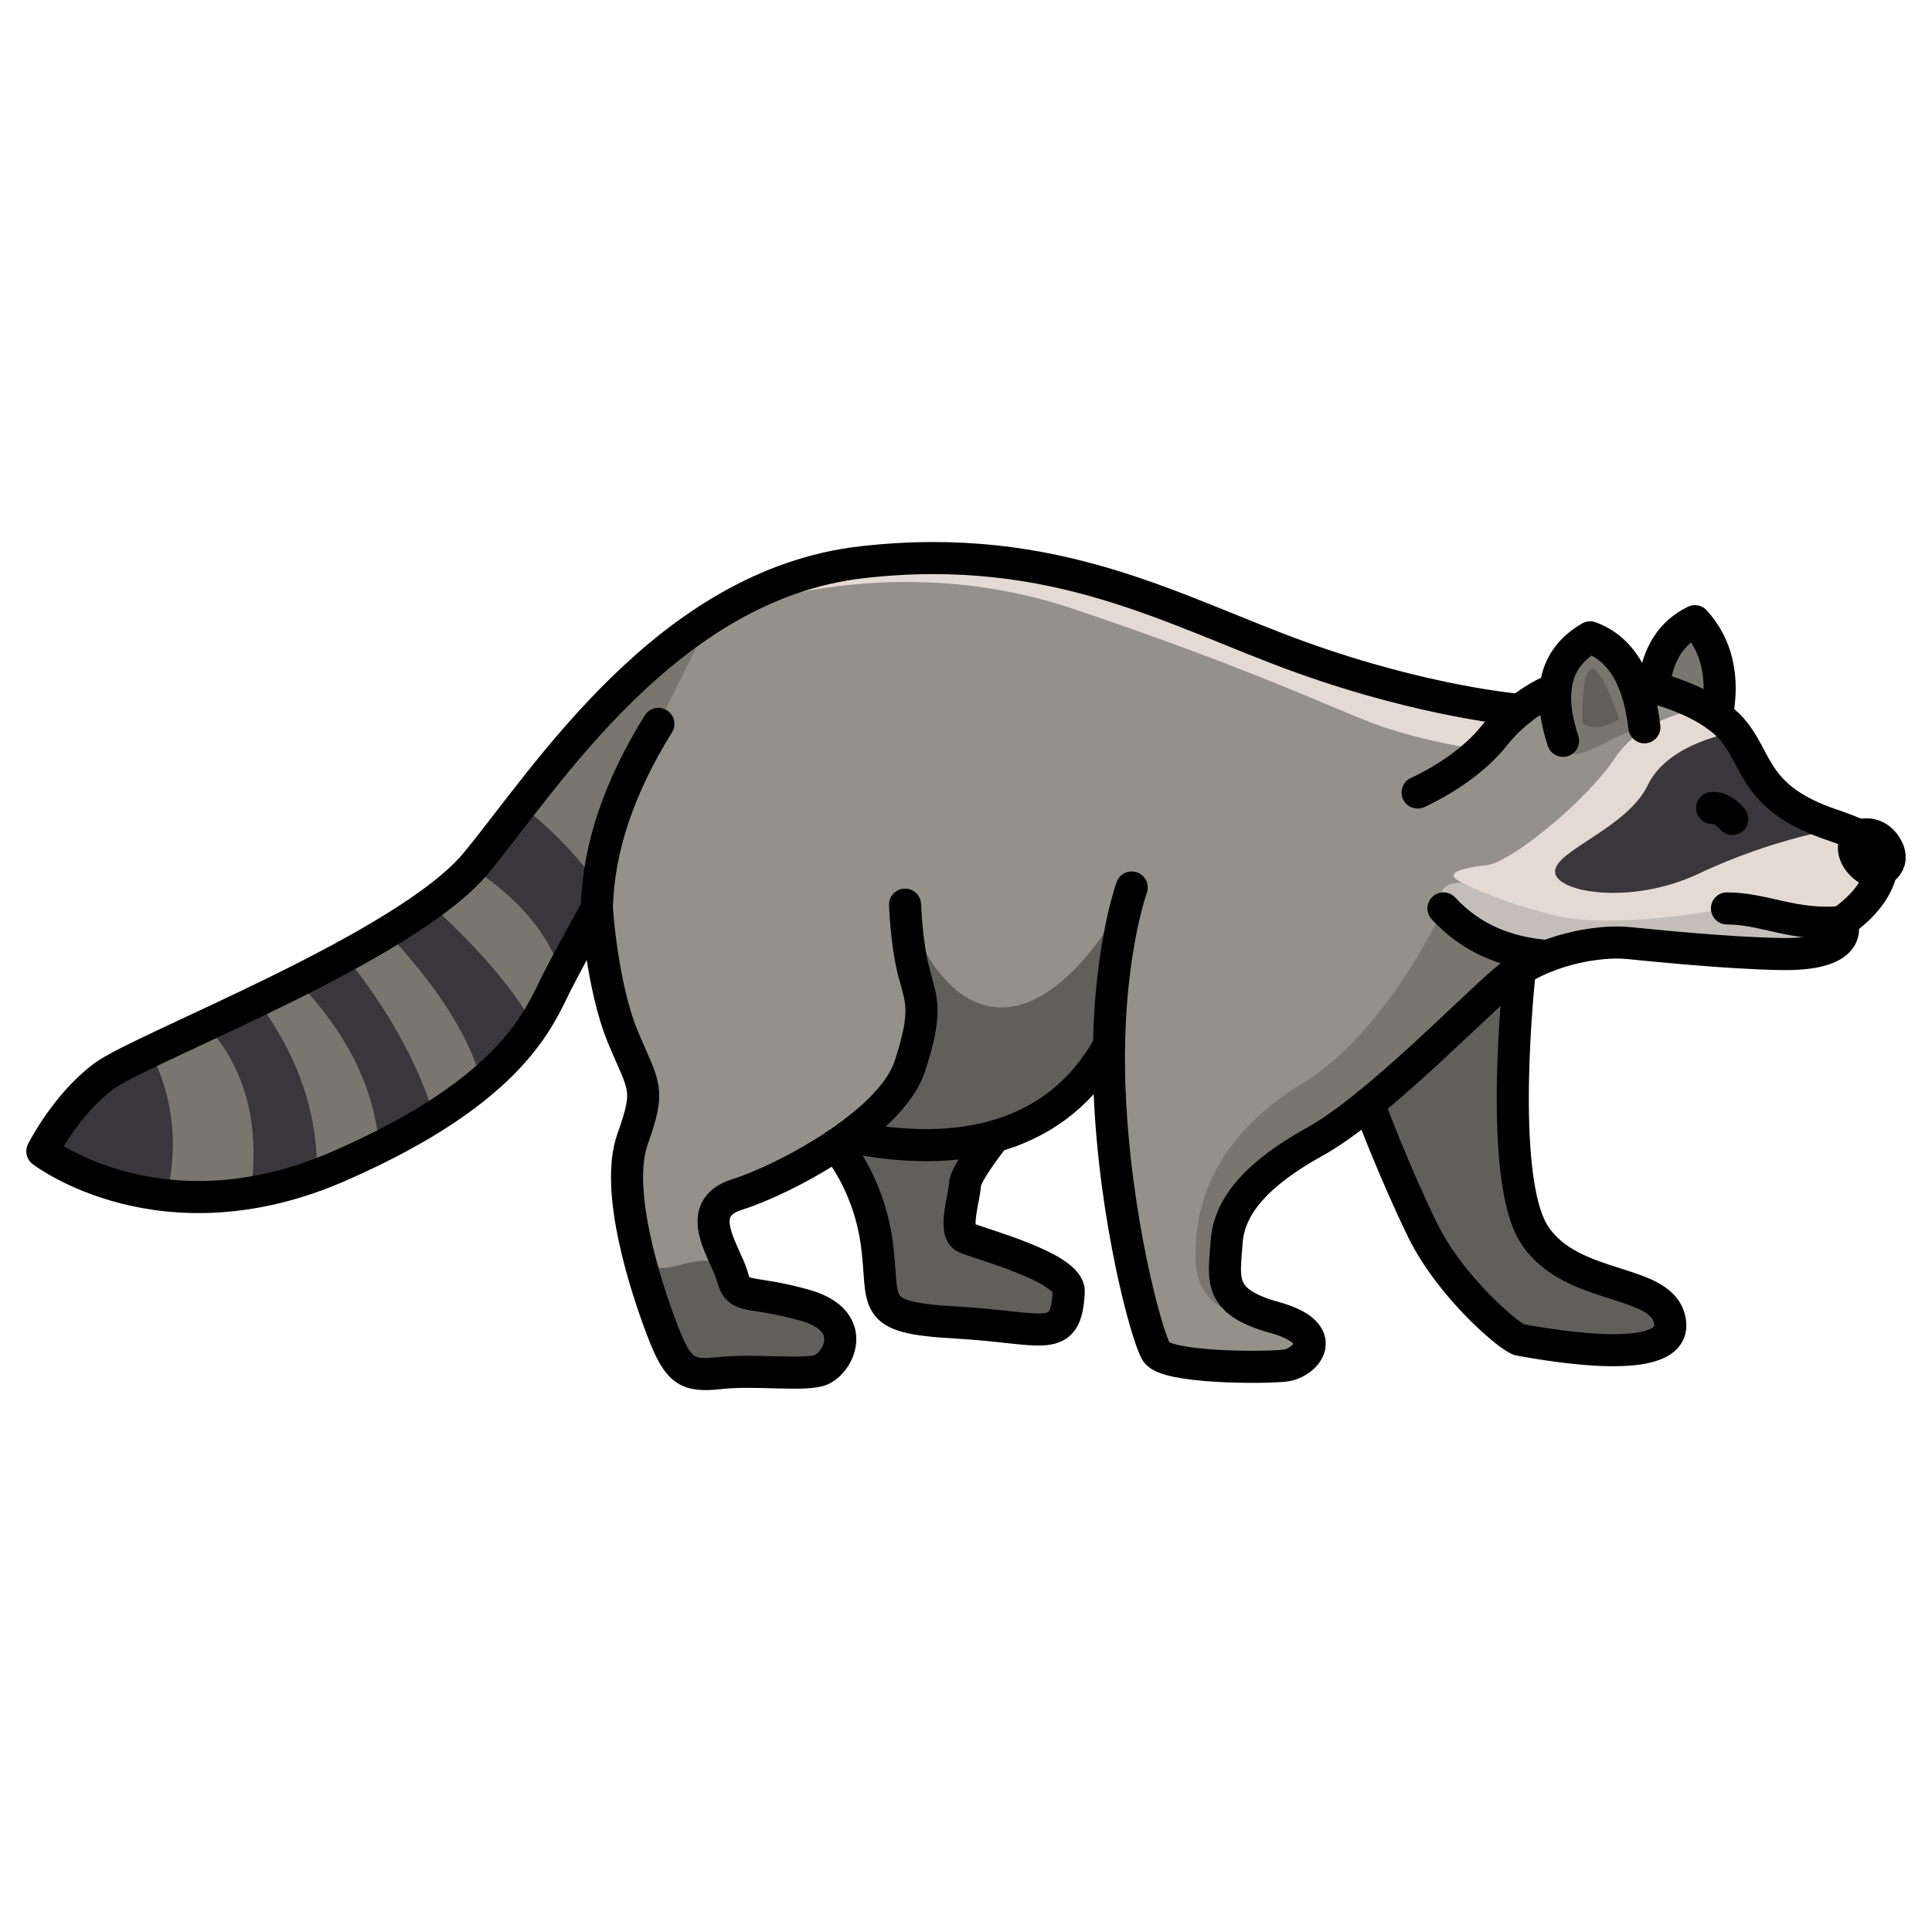 <svg viewBox="0 0 512 512" xmlns="http://www.w3.org/2000/svg">
      <path
        fill="#605f5b"
        d="M27.55,285.16c10.12-7.51,80-34,98.62-56.5S176.8,154.86,228.4,149s83,13.06,116.26,25.14,58.12,14,58.12,14a35,35,0,0,1,9.43-5.54c.56-5.68,3.37-10.36,9.2-13.71,5.52,2,9.27,6.24,11.62,12.12h0s2,.35,5,1.16l.34-1.16c1.08-7.74,4.53-13.33,10.78-16.37q8.74,9.66,5.83,25.08a23.51,23.51,0,0,1,4.62,4.32c6.35,7.92,5.54,17.63,25.8,24.49a72.26,72.26,0,0,1,7.36,2.88h0s4.38-1.67,7.14,3c1.76,3,.53,5.3-1.36,6.14-1.15,5.07-4.71,9.65-10.54,13.78,0,0,4.24,8.81-16,8.49-14.42-.23-34-2.29-40.81-2.94-4.55-.43-13,.28-21.18,3.47a43.06,43.06,0,0,0-7.26,3.61h0s-6.2,55,3.93,70.32,34.94,11.1,35.92,23.51-37.57,4.57-39.85,4.25S384.5,341.33,377,326s-14.32-33.47-14.32-33.47a101.58,101.58,0,0,1-14.09,9.95c-15.35,8.5-22.86,17-23.52,26.79s-2.6,15.68,12.74,19.92,8.17,12.08,2.61,12.74-31.35.65-34-3.6-11.1-35.59-12.41-69.56q-.23-6.21-.12-11.76c-7.12,12.83-17.6,20.56-30.23,24.11-.32.4-7.86,9.92-7.92,12.8s-3.21,12.41,0,14,27.82,7.88,27.5,14.41c-.73,14.35-6.54,9.47-30,8.16s-18.62-4.9-20.9-21.22-10.9-25.79-10.9-25.79c-9.35,6.24-19.73,11.07-26,13.05-12.41,3.92-2.94,15.68-1.3,21.88s4.24,3.26,19.26,7.52,8.5,16,3.6,17.3-17.32-.33-26.13.65-11.1-.32-15.35-11.43-12.73-36.9-7.83-50.61,2.94-13.72-2.62-27.11-6.86-34-6.86-34S152.3,251.19,147.73,260,137,288.42,89.92,309s-78.7-3.92-78.7-3.92S17.42,292.67,27.55,285.16Z"
      />
      <path
        fill="#79766f"
        d="M27.55,285.16c2-1.49,6.39-3.73,12.25-6.54,4.28-2.05,9.35-4.41,14.87-7,4.29-2,8.85-4.15,13.52-6.41,3.48-1.67,7-3.41,10.57-5.2,4.29-2.16,8.57-4.39,12.73-6.65,3.8-2.08,7.51-4.18,11-6.31,4.11-2.48,8-5,11.43-7.5a79.16,79.16,0,0,0,9.58-8,38.53,38.53,0,0,0,2.65-2.9c3.35-4.06,7.15-9,11.41-14.54,12.58-16.22,29.27-36.81,51-50.56h0l.06,0c11.73-7.42,24.94-12.86,39.75-14.54,51.59-5.88,83,13.06,116.26,25.14s58.12,14,58.12,14a35,35,0,0,1,9.43-5.54c.56-5.68,3.37-10.36,9.2-13.71,5.52,2,9.27,6.24,11.62,12.12h0s2,.35,5,1.16l.34-1.16c1.08-7.74,4.53-13.33,10.78-16.37q8.74,9.66,5.83,25.08a23.51,23.51,0,0,1,4.62,4.32c6.35,7.92,5.54,17.63,25.8,24.49.93.31,1.8.62,2.61.92,1.84.69,3.42,1.33,4.75,2h0s4.38-1.67,7.14,3c1.76,3,.53,5.3-1.36,6.14-1.15,5.07-4.71,9.65-10.54,13.78,0,0,4.24,8.81-16,8.49-14.42-.23-34-2.29-40.81-2.94-4.55-.43-13,.28-21.18,3.47a43.06,43.06,0,0,0-7.26,3.61,34.29,34.29,0,0,0-4.55,3.37c-7.58,6.64-22.22,21.35-35.55,32.17a101.58,101.58,0,0,1-14.09,9.95c-15.35,8.5-22.86,17-23.52,26.79s-2.6,15.68,12.74,19.92,8.17,12.08,2.61,12.74-31.35.65-34-3.6-11.1-35.59-12.41-69.56q-.23-6.21-.12-11.76c.45-25.82,5.65-40.8,6-41.75-.64,1.3-15.09,30.43-33.29,31.67-18.62,1.26-26.79-27.15-26.79-27.15s.34,10.13,2.3,17.71,3.92,10.06-1,25.08c-2.13,6.5-8.66,13-16.41,18.62-1.08.78-2.19,1.55-3.31,2.29-9.35,6.24-19.73,11.07-26,13.05-10.49,3.32-5.35,12.23-2.52,18.66-10.95-3.89-15.15,4.47-23.38-1.3-2.9-11.16-4.8-23.79-1.85-32.05,4.89-13.72,2.94-13.72-2.62-27.11s-6.86-34-6.86-34S152.3,251.19,147.73,260a103.46,103.46,0,0,1-6.28,11.61,69.67,69.67,0,0,1-13.76,15.14h0a114.09,114.09,0,0,1-12.59,9.12c-4.23,2.66-9.06,5.4-14.59,8.16-3.28,1.64-6.8,3.29-10.59,4.95-2,.88-4,1.67-6,2.4a95.21,95.21,0,0,1-17.52,4.67,82.74,82.74,0,0,1-22.24.72c-20.67-2.19-33-11.71-33-11.71S17.42,292.67,27.55,285.16Z"
      />
      <path
        fill="#94918a"
        d="M158.18,240.74c0-1.72.13-3.46.3-5.19,1.29-14.3,6.78-28.88,16-43.72l14.11-28.27h0l.06,0c11.73-7.42,24.94-12.86,39.75-14.54,51.59-5.88,83,13.06,116.26,25.14s58.12,14,58.12,14a35,35,0,0,1,9.43-5.54c.56-5.68,3.37-10.36,9.2-13.71,5.52,2,9.27,6.24,11.62,12.12h0s2,.35,5,1.16a59.84,59.84,0,0,1,13.8,5.53,31.23,31.23,0,0,1,3.15,2,23.51,23.51,0,0,1,4.62,4.32c6.35,7.92,5.54,17.63,25.8,24.49.93.31,1.8.62,2.61.92,1.84.69,3.42,1.33,4.75,2h0s4.38-1.67,7.14,3c1.76,3,.53,5.3-1.36,6.14-1.15,5.07-4.71,9.65-10.54,13.78,0,0,4.24,8.81-16,8.49-14.42-.23-34-2.29-40.81-2.94-4.55-.43-13,.28-21.18,3.47-10.42-.85-19.85-4.36-27.49-12.62,0,0-15,32.66-36.9,46s-29.4,30.39-28.74,47.5,20.9,14.9,20.9,14.9c15.35,4.24,8.17,12.08,2.61,12.74s-31.35.65-34-3.6-11.1-35.59-12.41-69.56q-.23-6.21-.12-11.76c.45-25.82,5.65-40.8,6-41.75-.64,1.3-15.09,30.43-33.29,31.67-18.62,1.26-26.79-27.15-26.79-27.15s.34,10.13,2.3,17.71,3.92,10.06-1,25.08c-2.13,6.5-8.66,13-16.41,18.62-1.08.78-2.19,1.55-3.31,2.29-9.35,6.24-19.73,11.07-26,13.05-10.49,3.32-5.35,12.23-2.52,18.66-10.95-3.89-15.15,4.47-23.38-1.3-2.9-11.16-4.8-23.79-1.85-32.05,4.89-13.72,2.94-13.72-2.62-27.11S158.18,240.74,158.18,240.74Z"
      />
      <path
        fill="#c3beba"
        d="M387.44,233.88c-5.45-2.53.33-3.92,6.51-4.56s26.15-16.66,34-28.42a26.57,26.57,0,0,1,7.31-7.2,39.8,39.8,0,0,1,16.61-6,31.23,31.23,0,0,1,3.15,2,23.51,23.51,0,0,1,4.62,4.32c6.35,7.92,5.54,17.63,25.8,24.49.93.31,1.8.62,2.61.92,1.84.69,3.42,1.33,4.75,2h0s4.38-1.67,7.14,3c1.76,3,.53,5.3-1.36,6.14-1.15,5.07-4.71,9.65-10.54,13.78,0,0,4.24,8.81-16,8.49-14.42-.23-34-2.29-40.81-2.94-4.55-.43-13,.28-21.18,3.47-10.42-.85-19.85-4.36-27.49-12.62C380.93,236.56,382,234,387.44,233.88Z"
      />
      <path
        fill="#e3dad3"
        d="M394,229.32c6.18-.66,26.15-16.66,34-28.42a26.57,26.57,0,0,1,7.31-7.2,39.8,39.8,0,0,1,16.61-6,31.23,31.23,0,0,1,3.15,2,23.51,23.51,0,0,1,4.62,4.32c6.35,7.92,5.54,17.63,25.8,24.49.93.31,1.8.62,2.61.92,1.84.69,3.42,1.33,4.75,2h0s4.38-1.67,7.14,3c1.76,3,.53,5.3-1.36,6.14-1.15,5.07-4.71,9.65-10.54,13.78-12.52,1.19-20.57-3.6-30.37-3.6,0,0-29.48,5.75-45.44,1.89s-24.78-8.75-24.78-8.75C382,231.35,387.77,230,394,229.32Z"
      />
      <path
        fill="#e3dad3"
        d="M228.4,149c-14.81,1.68-28,7.12-39.75,14.54,1.88-.8,45.76-19.07,95.92-2.14,51.27,17.31,69.88,27.11,82.3,31.35a146,146,0,0,0,25.79,5.89h0a38.35,38.35,0,0,0,3.27-3.59,42.77,42.77,0,0,1,6.84-6.88s-24.81-1.94-58.12-14S280,143.1,228.4,149Z"
      />
      <path
        fill="#79766f"
        d="M414.22,196.33a34,34,0,0,1-2-13.72c.56-5.68,3.37-10.36,9.2-13.71,5.52,2,9.27,6.24,11.62,12.12a44.75,44.75,0,0,1,2.74,11.71c-.26.2-.47.58-.79.58C427.94,193.35,415.36,205.64,414.22,196.33Z"
      />
      <path
        fill="#605f5b"
        d="M421.86,177.19c2.73-.31,7.22,13.38,7.22,13.38-3.35,2.26-6.59,2.82-9.67,1.23C419.41,191.8,418.92,177.53,421.86,177.19Z"
      />
      <path
        fill="#39373c"
        d="M27.55,285.16c-10.13,7.51-16.33,19.92-16.33,19.92s12.32,9.52,33,11.71c3.31-14.5,1.25-27-4.41-38.17C33.94,281.43,29.56,283.67,27.55,285.16Z"
      />
      <path
        fill="#39373c"
        d="M54.67,271.62c11.49,12.83,14,28,11.78,44.45A95.21,95.21,0,0,0,84,311.4c.31-17-5.47-32.24-15.78-46.19C63.52,267.47,59,269.61,54.67,271.62Z"
      />
      <path
        fill="#39373c"
        d="M91.49,253.36c-4.16,2.26-8.44,4.49-12.73,6.65,12.38,12.83,20.37,27.24,21.75,44,5.53-2.76,10.36-5.49,14.59-8.16Q108.56,274.62,91.49,253.36Z"
      />
      <path
        fill="#39373c"
        d="M113.94,239.55c-3.46,2.51-7.32,5-11.43,7.5,11.6,12.57,21.2,25.54,25.18,39.71a69.67,69.67,0,0,0,13.76-15.14C135.06,260.48,125.22,249.89,113.94,239.55Z"
      />
      <path
        fill="#39373c"
        d="M128.31,227.7c-.74.89-1.56,1.8-2.48,2.71C136.3,237.56,144.54,246,148.44,257c4.27-8.23,9.76-18,9.76-18,0-1.61.12-3.23.28-4.85l-.28,0a96.53,96.53,0,0,0-19.24-20C135,219.24,131.44,223.91,128.31,227.7Z"
      />
      <path
        fill="#39373c"
        d="M412.1,230.9c-.16,5.6,20,9.14,38,.66,20.72-9.78,38-12.1,38-12.1-.81-.3-1.68-.61-2.61-.92-20.26-6.86-19.45-16.57-25.8-24.49,0,0-17.53,2.6-23,14S412.28,225.31,412.1,230.9Z"
      />
      <path
        fill="#39373c"
        d="M492.79,221.41c-3.29,3.17-.52,7.42,2.42,9.05s7.47-1.37,4.71-6.05S492.79,221.41,492.79,221.41Z"
      />
      <path
        fill="none"
        stroke="#000"
        stroke-linecap="round"
        stroke-linejoin="round"
        stroke-width="8.5px"
        d="M435.78,192.74c-1.37-12.11-5.7-20.62-14.37-23.84-10,5.77-11.12,15.49-7.19,27.43"
      />
      <path
        fill="none"
        stroke="#000"
        stroke-linecap="round"
        stroke-linejoin="round"
        stroke-width="8.5px"
        d="M412.22,182.61s-8.78,2.94-16.29,12.41-20.25,15-20.25,15"
      />
      <path
        fill="none"
        stroke="#000"
        stroke-linecap="round"
        stroke-linejoin="round"
        stroke-width="8.5px"
        d="M402.78,188.15s-24.81-2-58.12-14S280,143.1,228.4,149s-83.61,57.16-102.22,79.69-88.51,49-98.63,56.5-16.33,19.92-16.33,19.92S42.9,329.57,89.93,309s53.23-40.17,57.8-49,10.45-19.27,10.45-19.27,1.31,20.58,6.86,34,7.51,13.39,2.61,27.1,3.6,39.52,7.84,50.62,6.53,12.41,15.35,11.43,21.23.66,26.13-.65,11.43-13.06-3.6-17.31-17.63-1.3-19.26-7.51-11.11-18,1.3-21.88,40.82-18.94,45.72-34,2.94-17.5,1-25.08-2.28-17.71-2.28-17.71"
      />
      <path
        fill="none"
        stroke="#000"
        stroke-linecap="round"
        stroke-linejoin="round"
        stroke-width="8.5px"
        d="M299.92,235.19s-7.19,19.6-5.88,53.56,9.8,65.32,12.41,69.56,28.41,4.25,34,3.6,12.74-8.5-2.61-12.74S324.41,339,325.06,329.25s8.17-18.29,23.52-26.78,39.19-33,49.64-42.13,26.13-11.11,33-10.45,26.4,2.7,40.83,2.94c20.24.32,16-8.49,16-8.49,6.3-4.46,10-9.45,10.78-15,0,0,6.85-3.92-13.39-10.77S466,202,459.62,194c-7.84-9.79-26.58-13-26.58-13"
      />
      <path
        fill="none"
        stroke="#000"
        stroke-linecap="round"
        stroke-linejoin="round"
        stroke-width="8.5px"
        d="M438.39,181c1.08-7.76,4.53-13.34,10.78-16.38q8.74,9.66,5.83,25.08"
      />
      <path
        fill="none"
        stroke="#000"
        stroke-linecap="round"
        stroke-linejoin="round"
        stroke-width="8.5px"
        d="M457.66,240.74c9.79,0,17.85,4.79,30.37,3.6"
      />
      <path
        fill="none"
        stroke="#000"
        stroke-linecap="round"
        stroke-linejoin="round"
        stroke-width="8.5px"
        d="M410.06,253.36c-10.44-.85-19.88-4.35-27.52-12.62"
      />
      <path
        fill="none"
        stroke="#000"
        stroke-linecap="round"
        stroke-linejoin="round"
        stroke-width="8.5px"
        d="M402.78,257s-6.19,55,3.93,70.32,34.94,11.1,35.92,23.51-37.57,4.57-39.85,4.25S384.5,341.33,377,326s-14.31-33.47-14.31-33.47"
      />
      <path
        fill="none"
        stroke="#000"
        stroke-linecap="round"
        stroke-linejoin="round"
        stroke-width="8.5px"
        d="M293.91,277c-13.59,24.5-39.45,30.39-69.18,24.19"
      />
      <path
        fill="none"
        stroke="#000"
        stroke-linecap="round"
        stroke-linejoin="round"
        stroke-width="8.5px"
        d="M221.43,303.46s8.6,9.46,10.89,25.79-2.62,19.92,20.9,21.22,29.32,6.2,30-8.16c.33-6.53-24.28-12.82-27.49-14.41s-.05-11.06,0-14,7.92-12.8,7.92-12.8"
      />
      <path
        fill="none"
        stroke="#000"
        stroke-linecap="round"
        stroke-linejoin="round"
        stroke-width="8.5px"
        d="M492.79,221.41c-3.29,3.17-.52,7.42,2.42,9.05s7.47-1.37,4.71-6.05S492.79,221.41,492.79,221.41Z"
      />
      <path d="M459.13,221.32a4.23,4.23,0,0,1-3.21-1.47c-1.08-1.24-1.76-1.47-1.93-1.48a4.25,4.25,0,0,1-.51-8.49c3.2-.19,6.16,1.29,8.85,4.4a4.25,4.25,0,0,1-3.2,7Z" />
      <path
        fill="none"
        stroke="#000"
        stroke-linecap="round"
        stroke-linejoin="round"
        stroke-width="8.5px"
        d="M174.48,191.83c-10.34,16.64-16,33-16.3,48.91"
      />
    </svg>